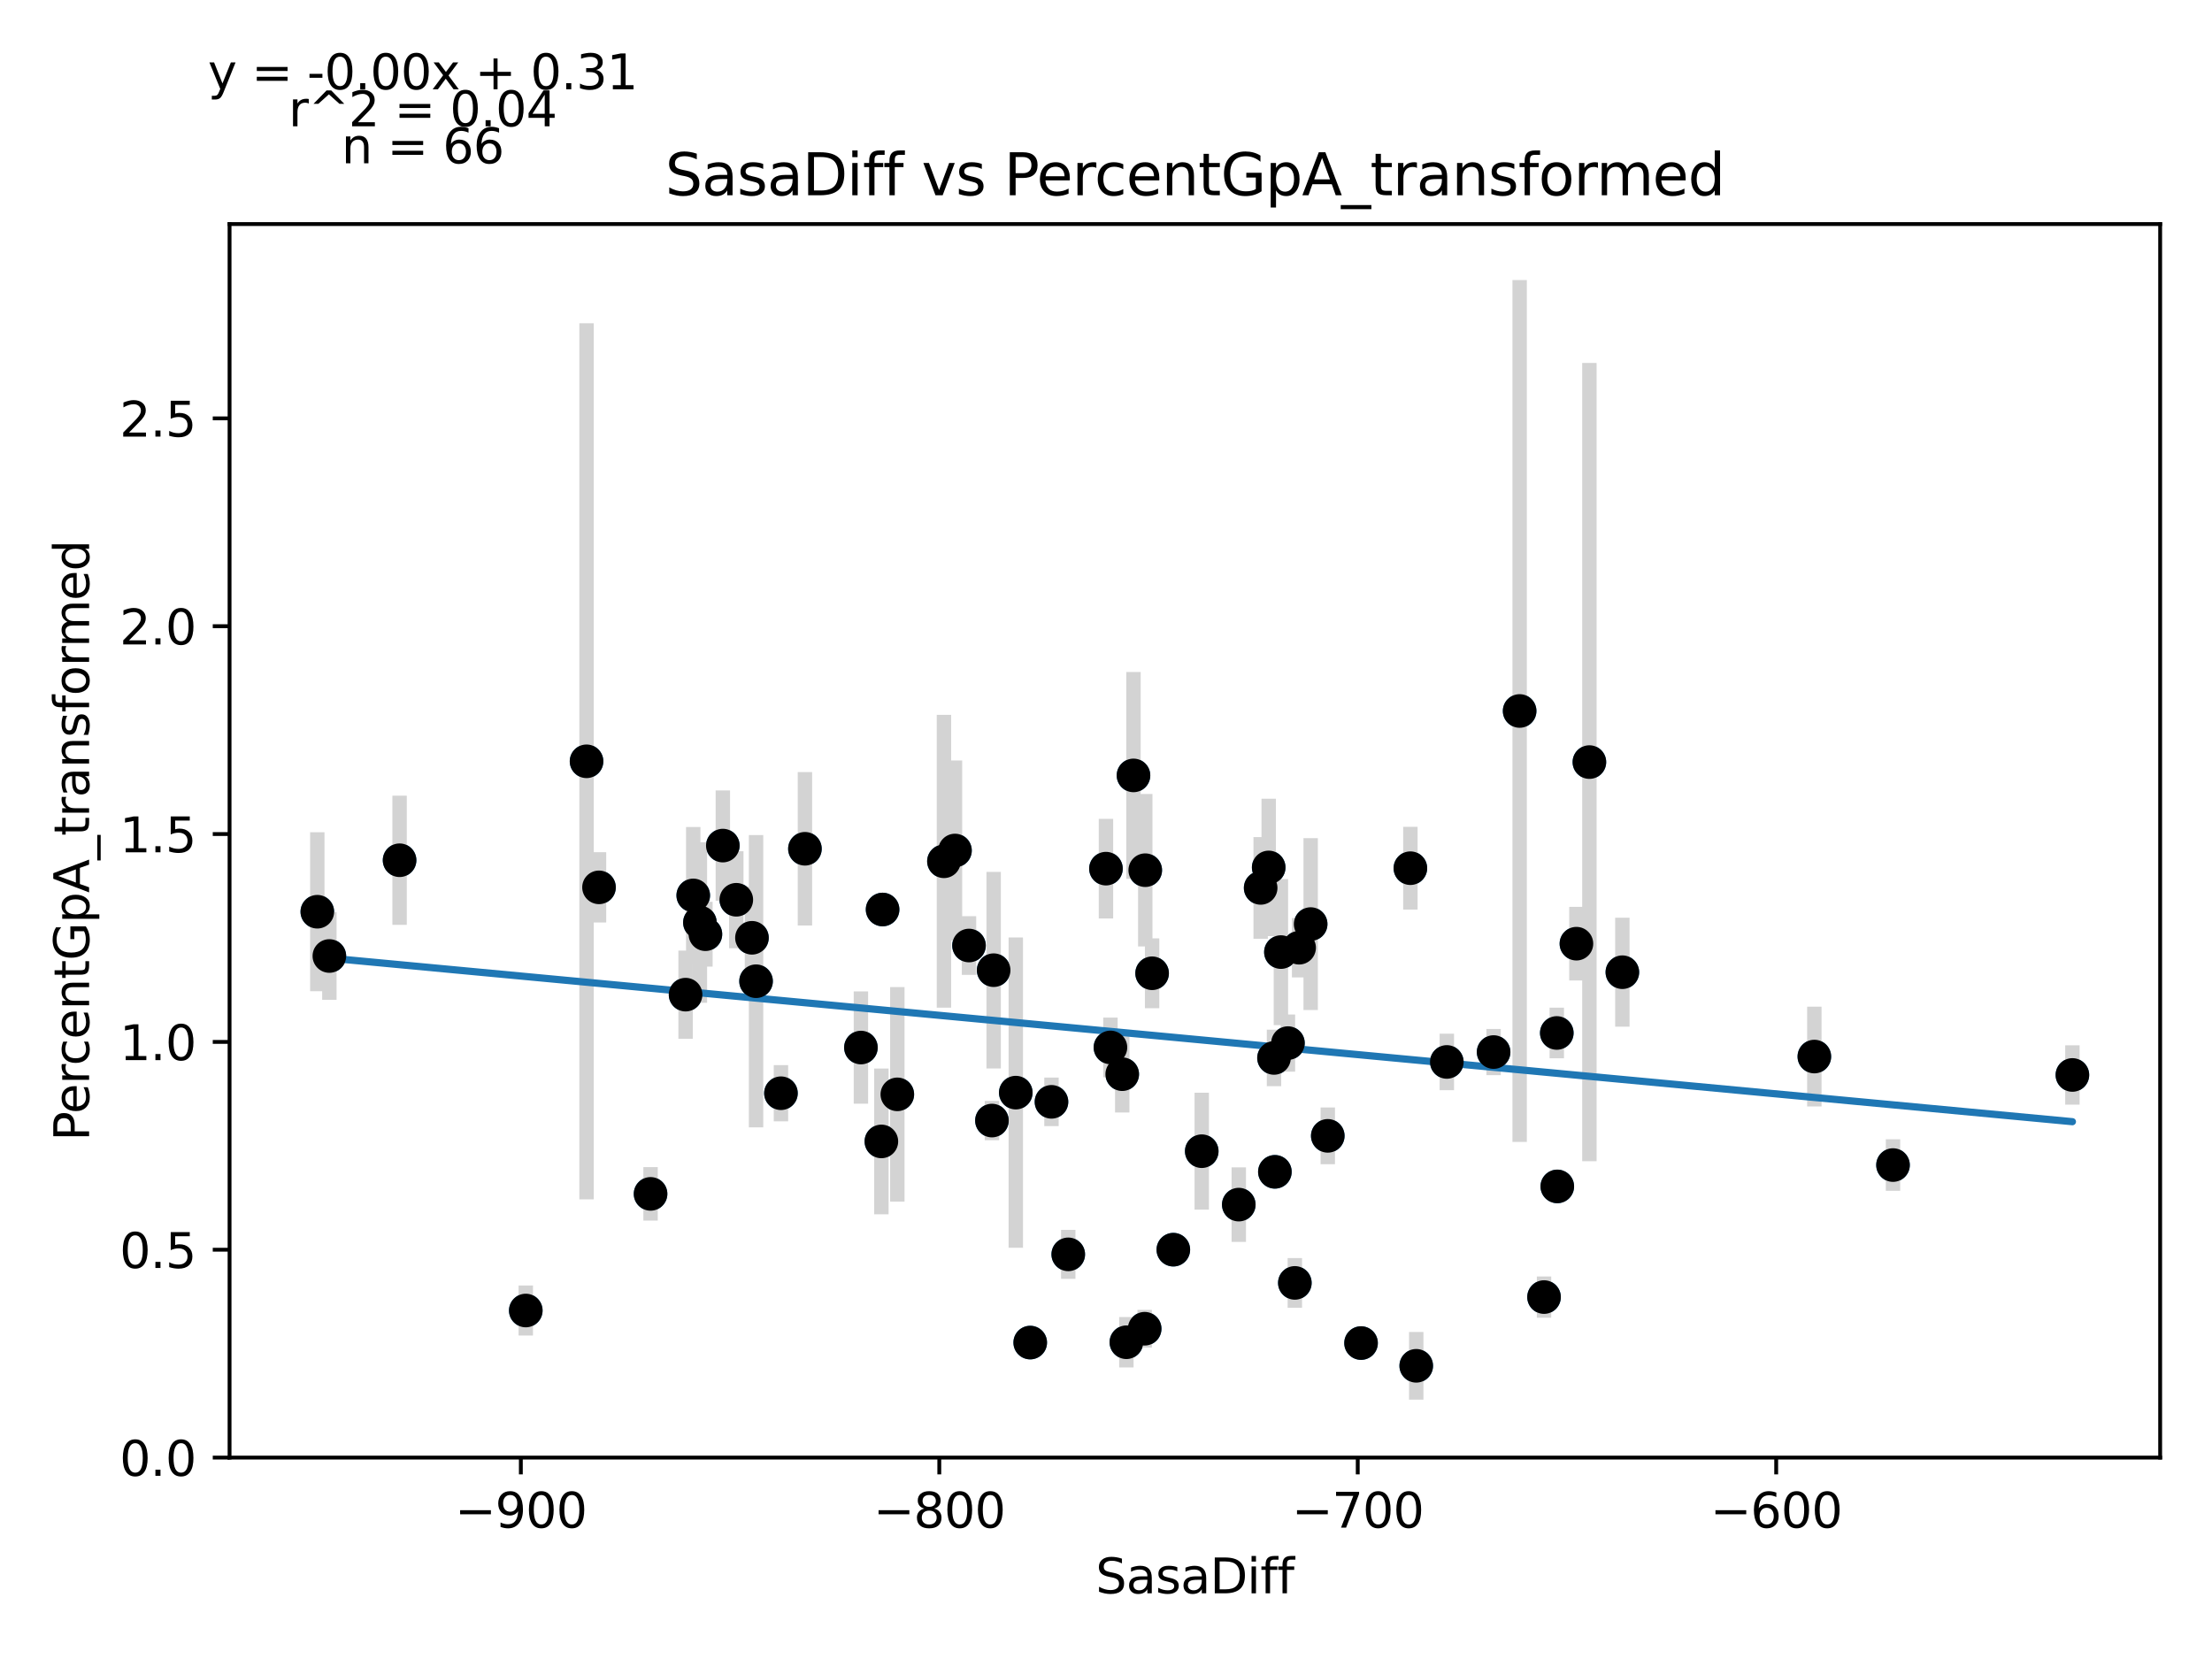 <?xml version="1.0" encoding="utf-8" standalone="no"?>
<!DOCTYPE svg PUBLIC "-//W3C//DTD SVG 1.1//EN"
  "http://www.w3.org/Graphics/SVG/1.1/DTD/svg11.dtd">
<svg xmlns:xlink="http://www.w3.org/1999/xlink" width="460.8pt" height="345.6pt" viewBox="0 0 460.8 345.6" xmlns="http://www.w3.org/2000/svg" version="1.1">
 <defs>
  <style type="text/css">*{stroke-linejoin: round; stroke-linecap: butt}</style>
 </defs>
 <g id="figure_1">
  <g id="patch_1">
   <path d="M 0 345.6 
L 460.8 345.6 
L 460.8 0 
L 0 0 
z
" style="fill: #ffffff"/>
  </g>
  <g id="axes_1">
   <g id="patch_2">
    <path d="M 47.821 303.64 
L 450 303.64 
L 450 46.676 
L 47.821 46.676 
z
" style="fill: #ffffff"/>
   </g>
   <g id="PathCollection_1">
    <defs>
     <path id="m62e9961b4f" d="M 0 3 
C 0.796 3 1.559 2.684 2.121 2.121 
C 2.684 1.559 3 0.796 3 0 
C 3 -0.796 2.684 -1.559 2.121 -2.121 
C 1.559 -2.684 0.796 -3 0 -3 
C -0.796 -3 -1.559 -2.684 -2.121 -2.121 
C -2.684 -1.559 -3 -0.796 -3 0 
C -3 0.796 -2.684 1.559 -2.121 2.121 
C -1.559 2.684 -0.796 3 0 3 
z
" style="stroke: #1f77b4"/>
    </defs>
    <g clip-path="url(#pc53dc7c7e6)">
     <use xlink:href="#m62e9961b4f" x="146.952" y="194.613" style="fill: #1f77b4; stroke: #1f77b4"/>
     <use xlink:href="#m62e9961b4f" x="206.638" y="233.434" style="fill: #1f77b4; stroke: #1f77b4"/>
     <use xlink:href="#m62e9961b4f" x="83.24" y="179.205" style="fill: #1f77b4; stroke: #1f77b4"/>
     <use xlink:href="#m62e9961b4f" x="201.861" y="196.969" style="fill: #1f77b4; stroke: #1f77b4"/>
     <use xlink:href="#m62e9961b4f" x="150.579" y="176.15" style="fill: #1f77b4; stroke: #1f77b4"/>
     <use xlink:href="#m62e9961b4f" x="124.785" y="184.851" style="fill: #1f77b4; stroke: #1f77b4"/>
     <use xlink:href="#m62e9961b4f" x="265.399" y="220.388" style="fill: #1f77b4; stroke: #1f77b4"/>
     <use xlink:href="#m62e9961b4f" x="214.614" y="279.682" style="fill: #1f77b4; stroke: #1f77b4"/>
     <use xlink:href="#m62e9961b4f" x="268.302" y="217.299" style="fill: #1f77b4; stroke: #1f77b4"/>
     <use xlink:href="#m62e9961b4f" x="157.5" y="204.407" style="fill: #1f77b4; stroke: #1f77b4"/>
     <use xlink:href="#m62e9961b4f" x="238.577" y="181.277" style="fill: #1f77b4; stroke: #1f77b4"/>
     <use xlink:href="#m62e9961b4f" x="109.53" y="273.005" style="fill: #1f77b4; stroke: #1f77b4"/>
     <use xlink:href="#m62e9961b4f" x="273.035" y="192.502" style="fill: #1f77b4; stroke: #1f77b4"/>
     <use xlink:href="#m62e9961b4f" x="211.606" y="227.615" style="fill: #1f77b4; stroke: #1f77b4"/>
     <use xlink:href="#m62e9961b4f" x="328.397" y="196.587" style="fill: #1f77b4; stroke: #1f77b4"/>
     <use xlink:href="#m62e9961b4f" x="269.74" y="267.252" style="fill: #1f77b4; stroke: #1f77b4"/>
     <use xlink:href="#m62e9961b4f" x="324.413" y="247.152" style="fill: #1f77b4; stroke: #1f77b4"/>
     <use xlink:href="#m62e9961b4f" x="196.639" y="179.422" style="fill: #1f77b4; stroke: #1f77b4"/>
     <use xlink:href="#m62e9961b4f" x="122.187" y="158.594" style="fill: #1f77b4; stroke: #1f77b4"/>
     <use xlink:href="#m62e9961b4f" x="68.613" y="199.152" style="fill: #1f77b4; stroke: #1f77b4"/>
     <use xlink:href="#m62e9961b4f" x="283.53" y="279.786" style="fill: #1f77b4; stroke: #1f77b4"/>
     <use xlink:href="#m62e9961b4f" x="156.646" y="195.359" style="fill: #1f77b4; stroke: #1f77b4"/>
     <use xlink:href="#m62e9961b4f" x="236.127" y="161.532" style="fill: #1f77b4; stroke: #1f77b4"/>
     <use xlink:href="#m62e9961b4f" x="183.86" y="189.468" style="fill: #1f77b4; stroke: #1f77b4"/>
     <use xlink:href="#m62e9961b4f" x="135.524" y="248.707" style="fill: #1f77b4; stroke: #1f77b4"/>
     <use xlink:href="#m62e9961b4f" x="316.568" y="148.11" style="fill: #1f77b4; stroke: #1f77b4"/>
     <use xlink:href="#m62e9961b4f" x="276.6" y="236.619" style="fill: #1f77b4; stroke: #1f77b4"/>
     <use xlink:href="#m62e9961b4f" x="321.65" y="270.203" style="fill: #1f77b4; stroke: #1f77b4"/>
     <use xlink:href="#m62e9961b4f" x="183.607" y="237.779" style="fill: #1f77b4; stroke: #1f77b4"/>
     <use xlink:href="#m62e9961b4f" x="258.059" y="250.944" style="fill: #1f77b4; stroke: #1f77b4"/>
     <use xlink:href="#m62e9961b4f" x="142.82" y="207.204" style="fill: #1f77b4; stroke: #1f77b4"/>
     <use xlink:href="#m62e9961b4f" x="262.618" y="184.967" style="fill: #1f77b4; stroke: #1f77b4"/>
     <use xlink:href="#m62e9961b4f" x="377.961" y="220.101" style="fill: #1f77b4; stroke: #1f77b4"/>
     <use xlink:href="#m62e9961b4f" x="331.099" y="158.756" style="fill: #1f77b4; stroke: #1f77b4"/>
     <use xlink:href="#m62e9961b4f" x="66.102" y="189.931" style="fill: #1f77b4; stroke: #1f77b4"/>
     <use xlink:href="#m62e9961b4f" x="337.968" y="202.528" style="fill: #1f77b4; stroke: #1f77b4"/>
     <use xlink:href="#m62e9961b4f" x="233.782" y="223.773" style="fill: #1f77b4; stroke: #1f77b4"/>
     <use xlink:href="#m62e9961b4f" x="238.455" y="276.799" style="fill: #1f77b4; stroke: #1f77b4"/>
     <use xlink:href="#m62e9961b4f" x="234.645" y="279.615" style="fill: #1f77b4; stroke: #1f77b4"/>
     <use xlink:href="#m62e9961b4f" x="167.681" y="176.816" style="fill: #1f77b4; stroke: #1f77b4"/>
     <use xlink:href="#m62e9961b4f" x="153.385" y="187.437" style="fill: #1f77b4; stroke: #1f77b4"/>
     <use xlink:href="#m62e9961b4f" x="270.629" y="197.428" style="fill: #1f77b4; stroke: #1f77b4"/>
     <use xlink:href="#m62e9961b4f" x="219.042" y="229.534" style="fill: #1f77b4; stroke: #1f77b4"/>
     <use xlink:href="#m62e9961b4f" x="324.308" y="215.187" style="fill: #1f77b4; stroke: #1f77b4"/>
     <use xlink:href="#m62e9961b4f" x="264.292" y="180.702" style="fill: #1f77b4; stroke: #1f77b4"/>
     <use xlink:href="#m62e9961b4f" x="250.345" y="239.816" style="fill: #1f77b4; stroke: #1f77b4"/>
     <use xlink:href="#m62e9961b4f" x="144.416" y="186.53" style="fill: #1f77b4; stroke: #1f77b4"/>
     <use xlink:href="#m62e9961b4f" x="265.582" y="244.113" style="fill: #1f77b4; stroke: #1f77b4"/>
     <use xlink:href="#m62e9961b4f" x="186.928" y="227.974" style="fill: #1f77b4; stroke: #1f77b4"/>
     <use xlink:href="#m62e9961b4f" x="301.4" y="221.222" style="fill: #1f77b4; stroke: #1f77b4"/>
     <use xlink:href="#m62e9961b4f" x="240.006" y="202.749" style="fill: #1f77b4; stroke: #1f77b4"/>
     <use xlink:href="#m62e9961b4f" x="198.94" y="177.178" style="fill: #1f77b4; stroke: #1f77b4"/>
     <use xlink:href="#m62e9961b4f" x="231.324" y="218.198" style="fill: #1f77b4; stroke: #1f77b4"/>
     <use xlink:href="#m62e9961b4f" x="145.802" y="192.179" style="fill: #1f77b4; stroke: #1f77b4"/>
     <use xlink:href="#m62e9961b4f" x="179.345" y="218.223" style="fill: #1f77b4; stroke: #1f77b4"/>
     <use xlink:href="#m62e9961b4f" x="162.686" y="227.739" style="fill: #1f77b4; stroke: #1f77b4"/>
     <use xlink:href="#m62e9961b4f" x="266.837" y="198.338" style="fill: #1f77b4; stroke: #1f77b4"/>
     <use xlink:href="#m62e9961b4f" x="206.995" y="202.108" style="fill: #1f77b4; stroke: #1f77b4"/>
     <use xlink:href="#m62e9961b4f" x="222.537" y="261.304" style="fill: #1f77b4; stroke: #1f77b4"/>
     <use xlink:href="#m62e9961b4f" x="230.391" y="180.956" style="fill: #1f77b4; stroke: #1f77b4"/>
     <use xlink:href="#m62e9961b4f" x="431.719" y="223.934" style="fill: #1f77b4; stroke: #1f77b4"/>
     <use xlink:href="#m62e9961b4f" x="394.349" y="242.704" style="fill: #1f77b4; stroke: #1f77b4"/>
     <use xlink:href="#m62e9961b4f" x="311.146" y="219.163" style="fill: #1f77b4; stroke: #1f77b4"/>
     <use xlink:href="#m62e9961b4f" x="293.808" y="180.86" style="fill: #1f77b4; stroke: #1f77b4"/>
     <use xlink:href="#m62e9961b4f" x="244.426" y="260.33" style="fill: #1f77b4; stroke: #1f77b4"/>
     <use xlink:href="#m62e9961b4f" x="295.028" y="284.523" style="fill: #1f77b4; stroke: #1f77b4"/>
    </g>
   </g>
   <g id="matplotlib.axis_1">
    <g id="xtick_1">
     <g id="line2d_1">
      <defs>
       <path id="m14066f1972" d="M 0 0 
L 0 3.5 
" style="stroke: #000000; stroke-width: 0.8"/>
      </defs>
      <g>
       <use xlink:href="#m14066f1972" x="108.502" y="303.64" style="stroke: #000000; stroke-width: 0.8"/>
      </g>
     </g>
     <g id="text_1">
      <!-- −900 -->
      <g transform="translate(94.768 318.238)scale(0.1 -0.1)">
       <defs>
        <path id="DejaVuSans-2212" d="M 678 2272 
L 4684 2272 
L 4684 1741 
L 678 1741 
L 678 2272 
z
" transform="scale(0.016)"/>
        <path id="DejaVuSans-39" d="M 703 97 
L 703 672 
Q 941 559 1184 500 
Q 1428 441 1663 441 
Q 2288 441 2617 861 
Q 2947 1281 2994 2138 
Q 2813 1869 2534 1725 
Q 2256 1581 1919 1581 
Q 1219 1581 811 2004 
Q 403 2428 403 3163 
Q 403 3881 828 4315 
Q 1253 4750 1959 4750 
Q 2769 4750 3195 4129 
Q 3622 3509 3622 2328 
Q 3622 1225 3098 567 
Q 2575 -91 1691 -91 
Q 1453 -91 1209 -44 
Q 966 3 703 97 
z
M 1959 2075 
Q 2384 2075 2632 2365 
Q 2881 2656 2881 3163 
Q 2881 3666 2632 3958 
Q 2384 4250 1959 4250 
Q 1534 4250 1286 3958 
Q 1038 3666 1038 3163 
Q 1038 2656 1286 2365 
Q 1534 2075 1959 2075 
z
" transform="scale(0.016)"/>
        <path id="DejaVuSans-30" d="M 2034 4250 
Q 1547 4250 1301 3770 
Q 1056 3291 1056 2328 
Q 1056 1369 1301 889 
Q 1547 409 2034 409 
Q 2525 409 2770 889 
Q 3016 1369 3016 2328 
Q 3016 3291 2770 3770 
Q 2525 4250 2034 4250 
z
M 2034 4750 
Q 2819 4750 3233 4129 
Q 3647 3509 3647 2328 
Q 3647 1150 3233 529 
Q 2819 -91 2034 -91 
Q 1250 -91 836 529 
Q 422 1150 422 2328 
Q 422 3509 836 4129 
Q 1250 4750 2034 4750 
z
" transform="scale(0.016)"/>
       </defs>
       <use xlink:href="#DejaVuSans-2212"/>
       <use xlink:href="#DejaVuSans-39" x="83.789"/>
       <use xlink:href="#DejaVuSans-30" x="147.412"/>
       <use xlink:href="#DejaVuSans-30" x="211.035"/>
      </g>
     </g>
    </g>
    <g id="xtick_2">
     <g id="line2d_2">
      <g>
       <use xlink:href="#m14066f1972" x="195.672" y="303.64" style="stroke: #000000; stroke-width: 0.8"/>
      </g>
     </g>
     <g id="text_2">
      <!-- −800 -->
      <g transform="translate(181.938 318.238)scale(0.1 -0.1)">
       <defs>
        <path id="DejaVuSans-38" d="M 2034 2216 
Q 1584 2216 1326 1975 
Q 1069 1734 1069 1313 
Q 1069 891 1326 650 
Q 1584 409 2034 409 
Q 2484 409 2743 651 
Q 3003 894 3003 1313 
Q 3003 1734 2745 1975 
Q 2488 2216 2034 2216 
z
M 1403 2484 
Q 997 2584 770 2862 
Q 544 3141 544 3541 
Q 544 4100 942 4425 
Q 1341 4750 2034 4750 
Q 2731 4750 3128 4425 
Q 3525 4100 3525 3541 
Q 3525 3141 3298 2862 
Q 3072 2584 2669 2484 
Q 3125 2378 3379 2068 
Q 3634 1759 3634 1313 
Q 3634 634 3220 271 
Q 2806 -91 2034 -91 
Q 1263 -91 848 271 
Q 434 634 434 1313 
Q 434 1759 690 2068 
Q 947 2378 1403 2484 
z
M 1172 3481 
Q 1172 3119 1398 2916 
Q 1625 2713 2034 2713 
Q 2441 2713 2670 2916 
Q 2900 3119 2900 3481 
Q 2900 3844 2670 4047 
Q 2441 4250 2034 4250 
Q 1625 4250 1398 4047 
Q 1172 3844 1172 3481 
z
" transform="scale(0.016)"/>
       </defs>
       <use xlink:href="#DejaVuSans-2212"/>
       <use xlink:href="#DejaVuSans-38" x="83.789"/>
       <use xlink:href="#DejaVuSans-30" x="147.412"/>
       <use xlink:href="#DejaVuSans-30" x="211.035"/>
      </g>
     </g>
    </g>
    <g id="xtick_3">
     <g id="line2d_3">
      <g>
       <use xlink:href="#m14066f1972" x="282.842" y="303.64" style="stroke: #000000; stroke-width: 0.8"/>
      </g>
     </g>
     <g id="text_3">
      <!-- −700 -->
      <g transform="translate(269.108 318.238)scale(0.1 -0.1)">
       <defs>
        <path id="DejaVuSans-37" d="M 525 4666 
L 3525 4666 
L 3525 4397 
L 1831 0 
L 1172 0 
L 2766 4134 
L 525 4134 
L 525 4666 
z
" transform="scale(0.016)"/>
       </defs>
       <use xlink:href="#DejaVuSans-2212"/>
       <use xlink:href="#DejaVuSans-37" x="83.789"/>
       <use xlink:href="#DejaVuSans-30" x="147.412"/>
       <use xlink:href="#DejaVuSans-30" x="211.035"/>
      </g>
     </g>
    </g>
    <g id="xtick_4">
     <g id="line2d_4">
      <g>
       <use xlink:href="#m14066f1972" x="370.012" y="303.64" style="stroke: #000000; stroke-width: 0.8"/>
      </g>
     </g>
     <g id="text_4">
      <!-- −600 -->
      <g transform="translate(356.278 318.238)scale(0.1 -0.1)">
       <defs>
        <path id="DejaVuSans-36" d="M 2113 2584 
Q 1688 2584 1439 2293 
Q 1191 2003 1191 1497 
Q 1191 994 1439 701 
Q 1688 409 2113 409 
Q 2538 409 2786 701 
Q 3034 994 3034 1497 
Q 3034 2003 2786 2293 
Q 2538 2584 2113 2584 
z
M 3366 4563 
L 3366 3988 
Q 3128 4100 2886 4159 
Q 2644 4219 2406 4219 
Q 1781 4219 1451 3797 
Q 1122 3375 1075 2522 
Q 1259 2794 1537 2939 
Q 1816 3084 2150 3084 
Q 2853 3084 3261 2657 
Q 3669 2231 3669 1497 
Q 3669 778 3244 343 
Q 2819 -91 2113 -91 
Q 1303 -91 875 529 
Q 447 1150 447 2328 
Q 447 3434 972 4092 
Q 1497 4750 2381 4750 
Q 2619 4750 2861 4703 
Q 3103 4656 3366 4563 
z
" transform="scale(0.016)"/>
       </defs>
       <use xlink:href="#DejaVuSans-2212"/>
       <use xlink:href="#DejaVuSans-36" x="83.789"/>
       <use xlink:href="#DejaVuSans-30" x="147.412"/>
       <use xlink:href="#DejaVuSans-30" x="211.035"/>
      </g>
     </g>
    </g>
    <g id="text_5">
     <!-- SasaDiff -->
     <g transform="translate(228.244 331.917)scale(0.1 -0.1)">
      <defs>
       <path id="DejaVuSans-53" d="M 3425 4513 
L 3425 3897 
Q 3066 4069 2747 4153 
Q 2428 4238 2131 4238 
Q 1616 4238 1336 4038 
Q 1056 3838 1056 3469 
Q 1056 3159 1242 3001 
Q 1428 2844 1947 2747 
L 2328 2669 
Q 3034 2534 3370 2195 
Q 3706 1856 3706 1288 
Q 3706 609 3251 259 
Q 2797 -91 1919 -91 
Q 1588 -91 1214 -16 
Q 841 59 441 206 
L 441 856 
Q 825 641 1194 531 
Q 1563 422 1919 422 
Q 2459 422 2753 634 
Q 3047 847 3047 1241 
Q 3047 1584 2836 1778 
Q 2625 1972 2144 2069 
L 1759 2144 
Q 1053 2284 737 2584 
Q 422 2884 422 3419 
Q 422 4038 858 4394 
Q 1294 4750 2059 4750 
Q 2388 4750 2728 4690 
Q 3069 4631 3425 4513 
z
" transform="scale(0.016)"/>
       <path id="DejaVuSans-61" d="M 2194 1759 
Q 1497 1759 1228 1600 
Q 959 1441 959 1056 
Q 959 750 1161 570 
Q 1363 391 1709 391 
Q 2188 391 2477 730 
Q 2766 1069 2766 1631 
L 2766 1759 
L 2194 1759 
z
M 3341 1997 
L 3341 0 
L 2766 0 
L 2766 531 
Q 2569 213 2275 61 
Q 1981 -91 1556 -91 
Q 1019 -91 701 211 
Q 384 513 384 1019 
Q 384 1609 779 1909 
Q 1175 2209 1959 2209 
L 2766 2209 
L 2766 2266 
Q 2766 2663 2505 2880 
Q 2244 3097 1772 3097 
Q 1472 3097 1187 3025 
Q 903 2953 641 2809 
L 641 3341 
Q 956 3463 1253 3523 
Q 1550 3584 1831 3584 
Q 2591 3584 2966 3190 
Q 3341 2797 3341 1997 
z
" transform="scale(0.016)"/>
       <path id="DejaVuSans-73" d="M 2834 3397 
L 2834 2853 
Q 2591 2978 2328 3040 
Q 2066 3103 1784 3103 
Q 1356 3103 1142 2972 
Q 928 2841 928 2578 
Q 928 2378 1081 2264 
Q 1234 2150 1697 2047 
L 1894 2003 
Q 2506 1872 2764 1633 
Q 3022 1394 3022 966 
Q 3022 478 2636 193 
Q 2250 -91 1575 -91 
Q 1294 -91 989 -36 
Q 684 19 347 128 
L 347 722 
Q 666 556 975 473 
Q 1284 391 1588 391 
Q 1994 391 2212 530 
Q 2431 669 2431 922 
Q 2431 1156 2273 1281 
Q 2116 1406 1581 1522 
L 1381 1569 
Q 847 1681 609 1914 
Q 372 2147 372 2553 
Q 372 3047 722 3315 
Q 1072 3584 1716 3584 
Q 2034 3584 2315 3537 
Q 2597 3491 2834 3397 
z
" transform="scale(0.016)"/>
       <path id="DejaVuSans-44" d="M 1259 4147 
L 1259 519 
L 2022 519 
Q 2988 519 3436 956 
Q 3884 1394 3884 2338 
Q 3884 3275 3436 3711 
Q 2988 4147 2022 4147 
L 1259 4147 
z
M 628 4666 
L 1925 4666 
Q 3281 4666 3915 4102 
Q 4550 3538 4550 2338 
Q 4550 1131 3912 565 
Q 3275 0 1925 0 
L 628 0 
L 628 4666 
z
" transform="scale(0.016)"/>
       <path id="DejaVuSans-69" d="M 603 3500 
L 1178 3500 
L 1178 0 
L 603 0 
L 603 3500 
z
M 603 4863 
L 1178 4863 
L 1178 4134 
L 603 4134 
L 603 4863 
z
" transform="scale(0.016)"/>
       <path id="DejaVuSans-66" d="M 2375 4863 
L 2375 4384 
L 1825 4384 
Q 1516 4384 1395 4259 
Q 1275 4134 1275 3809 
L 1275 3500 
L 2222 3500 
L 2222 3053 
L 1275 3053 
L 1275 0 
L 697 0 
L 697 3053 
L 147 3053 
L 147 3500 
L 697 3500 
L 697 3744 
Q 697 4328 969 4595 
Q 1241 4863 1831 4863 
L 2375 4863 
z
" transform="scale(0.016)"/>
      </defs>
      <use xlink:href="#DejaVuSans-53"/>
      <use xlink:href="#DejaVuSans-61" x="63.477"/>
      <use xlink:href="#DejaVuSans-73" x="124.756"/>
      <use xlink:href="#DejaVuSans-61" x="176.855"/>
      <use xlink:href="#DejaVuSans-44" x="238.135"/>
      <use xlink:href="#DejaVuSans-69" x="315.137"/>
      <use xlink:href="#DejaVuSans-66" x="342.92"/>
      <use xlink:href="#DejaVuSans-66" x="378.125"/>
     </g>
    </g>
   </g>
   <g id="matplotlib.axis_2">
    <g id="ytick_1">
     <g id="line2d_5">
      <defs>
       <path id="mbaa14da249" d="M 0 0 
L -3.5 0 
" style="stroke: #000000; stroke-width: 0.8"/>
      </defs>
      <g>
       <use xlink:href="#mbaa14da249" x="47.821" y="303.64" style="stroke: #000000; stroke-width: 0.8"/>
      </g>
     </g>
     <g id="text_6">
      <!-- 0.0 -->
      <g transform="translate(24.918 307.439)scale(0.1 -0.1)">
       <defs>
        <path id="DejaVuSans-2e" d="M 684 794 
L 1344 794 
L 1344 0 
L 684 0 
L 684 794 
z
" transform="scale(0.016)"/>
       </defs>
       <use xlink:href="#DejaVuSans-30"/>
       <use xlink:href="#DejaVuSans-2e" x="63.623"/>
       <use xlink:href="#DejaVuSans-30" x="95.41"/>
      </g>
     </g>
    </g>
    <g id="ytick_2">
     <g id="line2d_6">
      <g>
       <use xlink:href="#mbaa14da249" x="47.821" y="260.342" style="stroke: #000000; stroke-width: 0.8"/>
      </g>
     </g>
     <g id="text_7">
      <!-- 0.5 -->
      <g transform="translate(24.918 264.142)scale(0.1 -0.1)">
       <defs>
        <path id="DejaVuSans-35" d="M 691 4666 
L 3169 4666 
L 3169 4134 
L 1269 4134 
L 1269 2991 
Q 1406 3038 1543 3061 
Q 1681 3084 1819 3084 
Q 2600 3084 3056 2656 
Q 3513 2228 3513 1497 
Q 3513 744 3044 326 
Q 2575 -91 1722 -91 
Q 1428 -91 1123 -41 
Q 819 9 494 109 
L 494 744 
Q 775 591 1075 516 
Q 1375 441 1709 441 
Q 2250 441 2565 725 
Q 2881 1009 2881 1497 
Q 2881 1984 2565 2268 
Q 2250 2553 1709 2553 
Q 1456 2553 1204 2497 
Q 953 2441 691 2322 
L 691 4666 
z
" transform="scale(0.016)"/>
       </defs>
       <use xlink:href="#DejaVuSans-30"/>
       <use xlink:href="#DejaVuSans-2e" x="63.623"/>
       <use xlink:href="#DejaVuSans-35" x="95.41"/>
      </g>
     </g>
    </g>
    <g id="ytick_3">
     <g id="line2d_7">
      <g>
       <use xlink:href="#mbaa14da249" x="47.821" y="217.045" style="stroke: #000000; stroke-width: 0.8"/>
      </g>
     </g>
     <g id="text_8">
      <!-- 1.0 -->
      <g transform="translate(24.918 220.844)scale(0.1 -0.1)">
       <defs>
        <path id="DejaVuSans-31" d="M 794 531 
L 1825 531 
L 1825 4091 
L 703 3866 
L 703 4441 
L 1819 4666 
L 2450 4666 
L 2450 531 
L 3481 531 
L 3481 0 
L 794 0 
L 794 531 
z
" transform="scale(0.016)"/>
       </defs>
       <use xlink:href="#DejaVuSans-31"/>
       <use xlink:href="#DejaVuSans-2e" x="63.623"/>
       <use xlink:href="#DejaVuSans-30" x="95.41"/>
      </g>
     </g>
    </g>
    <g id="ytick_4">
     <g id="line2d_8">
      <g>
       <use xlink:href="#mbaa14da249" x="47.821" y="173.747" style="stroke: #000000; stroke-width: 0.8"/>
      </g>
     </g>
     <g id="text_9">
      <!-- 1.5 -->
      <g transform="translate(24.918 177.547)scale(0.1 -0.1)">
       <use xlink:href="#DejaVuSans-31"/>
       <use xlink:href="#DejaVuSans-2e" x="63.623"/>
       <use xlink:href="#DejaVuSans-35" x="95.41"/>
      </g>
     </g>
    </g>
    <g id="ytick_5">
     <g id="line2d_9">
      <g>
       <use xlink:href="#mbaa14da249" x="47.821" y="130.45" style="stroke: #000000; stroke-width: 0.8"/>
      </g>
     </g>
     <g id="text_10">
      <!-- 2.0 -->
      <g transform="translate(24.918 134.249)scale(0.1 -0.1)">
       <defs>
        <path id="DejaVuSans-32" d="M 1228 531 
L 3431 531 
L 3431 0 
L 469 0 
L 469 531 
Q 828 903 1448 1529 
Q 2069 2156 2228 2338 
Q 2531 2678 2651 2914 
Q 2772 3150 2772 3378 
Q 2772 3750 2511 3984 
Q 2250 4219 1831 4219 
Q 1534 4219 1204 4116 
Q 875 4013 500 3803 
L 500 4441 
Q 881 4594 1212 4672 
Q 1544 4750 1819 4750 
Q 2544 4750 2975 4387 
Q 3406 4025 3406 3419 
Q 3406 3131 3298 2873 
Q 3191 2616 2906 2266 
Q 2828 2175 2409 1742 
Q 1991 1309 1228 531 
z
" transform="scale(0.016)"/>
       </defs>
       <use xlink:href="#DejaVuSans-32"/>
       <use xlink:href="#DejaVuSans-2e" x="63.623"/>
       <use xlink:href="#DejaVuSans-30" x="95.41"/>
      </g>
     </g>
    </g>
    <g id="ytick_6">
     <g id="line2d_10">
      <g>
       <use xlink:href="#mbaa14da249" x="47.821" y="87.152" style="stroke: #000000; stroke-width: 0.8"/>
      </g>
     </g>
     <g id="text_11">
      <!-- 2.5 -->
      <g transform="translate(24.918 90.952)scale(0.1 -0.1)">
       <use xlink:href="#DejaVuSans-32"/>
       <use xlink:href="#DejaVuSans-2e" x="63.623"/>
       <use xlink:href="#DejaVuSans-35" x="95.41"/>
      </g>
     </g>
    </g>
    <g id="text_12">
     <!-- PercentGpA_transformed -->
     <g transform="translate(18.56 237.696)rotate(-90)scale(0.1 -0.1)">
      <defs>
       <path id="DejaVuSans-50" d="M 1259 4147 
L 1259 2394 
L 2053 2394 
Q 2494 2394 2734 2622 
Q 2975 2850 2975 3272 
Q 2975 3691 2734 3919 
Q 2494 4147 2053 4147 
L 1259 4147 
z
M 628 4666 
L 2053 4666 
Q 2838 4666 3239 4311 
Q 3641 3956 3641 3272 
Q 3641 2581 3239 2228 
Q 2838 1875 2053 1875 
L 1259 1875 
L 1259 0 
L 628 0 
L 628 4666 
z
" transform="scale(0.016)"/>
       <path id="DejaVuSans-65" d="M 3597 1894 
L 3597 1613 
L 953 1613 
Q 991 1019 1311 708 
Q 1631 397 2203 397 
Q 2534 397 2845 478 
Q 3156 559 3463 722 
L 3463 178 
Q 3153 47 2828 -22 
Q 2503 -91 2169 -91 
Q 1331 -91 842 396 
Q 353 884 353 1716 
Q 353 2575 817 3079 
Q 1281 3584 2069 3584 
Q 2775 3584 3186 3129 
Q 3597 2675 3597 1894 
z
M 3022 2063 
Q 3016 2534 2758 2815 
Q 2500 3097 2075 3097 
Q 1594 3097 1305 2825 
Q 1016 2553 972 2059 
L 3022 2063 
z
" transform="scale(0.016)"/>
       <path id="DejaVuSans-72" d="M 2631 2963 
Q 2534 3019 2420 3045 
Q 2306 3072 2169 3072 
Q 1681 3072 1420 2755 
Q 1159 2438 1159 1844 
L 1159 0 
L 581 0 
L 581 3500 
L 1159 3500 
L 1159 2956 
Q 1341 3275 1631 3429 
Q 1922 3584 2338 3584 
Q 2397 3584 2469 3576 
Q 2541 3569 2628 3553 
L 2631 2963 
z
" transform="scale(0.016)"/>
       <path id="DejaVuSans-63" d="M 3122 3366 
L 3122 2828 
Q 2878 2963 2633 3030 
Q 2388 3097 2138 3097 
Q 1578 3097 1268 2742 
Q 959 2388 959 1747 
Q 959 1106 1268 751 
Q 1578 397 2138 397 
Q 2388 397 2633 464 
Q 2878 531 3122 666 
L 3122 134 
Q 2881 22 2623 -34 
Q 2366 -91 2075 -91 
Q 1284 -91 818 406 
Q 353 903 353 1747 
Q 353 2603 823 3093 
Q 1294 3584 2113 3584 
Q 2378 3584 2631 3529 
Q 2884 3475 3122 3366 
z
" transform="scale(0.016)"/>
       <path id="DejaVuSans-6e" d="M 3513 2113 
L 3513 0 
L 2938 0 
L 2938 2094 
Q 2938 2591 2744 2837 
Q 2550 3084 2163 3084 
Q 1697 3084 1428 2787 
Q 1159 2491 1159 1978 
L 1159 0 
L 581 0 
L 581 3500 
L 1159 3500 
L 1159 2956 
Q 1366 3272 1645 3428 
Q 1925 3584 2291 3584 
Q 2894 3584 3203 3211 
Q 3513 2838 3513 2113 
z
" transform="scale(0.016)"/>
       <path id="DejaVuSans-74" d="M 1172 4494 
L 1172 3500 
L 2356 3500 
L 2356 3053 
L 1172 3053 
L 1172 1153 
Q 1172 725 1289 603 
Q 1406 481 1766 481 
L 2356 481 
L 2356 0 
L 1766 0 
Q 1100 0 847 248 
Q 594 497 594 1153 
L 594 3053 
L 172 3053 
L 172 3500 
L 594 3500 
L 594 4494 
L 1172 4494 
z
" transform="scale(0.016)"/>
       <path id="DejaVuSans-47" d="M 3809 666 
L 3809 1919 
L 2778 1919 
L 2778 2438 
L 4434 2438 
L 4434 434 
Q 4069 175 3628 42 
Q 3188 -91 2688 -91 
Q 1594 -91 976 548 
Q 359 1188 359 2328 
Q 359 3472 976 4111 
Q 1594 4750 2688 4750 
Q 3144 4750 3555 4637 
Q 3966 4525 4313 4306 
L 4313 3634 
Q 3963 3931 3569 4081 
Q 3175 4231 2741 4231 
Q 1884 4231 1454 3753 
Q 1025 3275 1025 2328 
Q 1025 1384 1454 906 
Q 1884 428 2741 428 
Q 3075 428 3337 486 
Q 3600 544 3809 666 
z
" transform="scale(0.016)"/>
       <path id="DejaVuSans-70" d="M 1159 525 
L 1159 -1331 
L 581 -1331 
L 581 3500 
L 1159 3500 
L 1159 2969 
Q 1341 3281 1617 3432 
Q 1894 3584 2278 3584 
Q 2916 3584 3314 3078 
Q 3713 2572 3713 1747 
Q 3713 922 3314 415 
Q 2916 -91 2278 -91 
Q 1894 -91 1617 61 
Q 1341 213 1159 525 
z
M 3116 1747 
Q 3116 2381 2855 2742 
Q 2594 3103 2138 3103 
Q 1681 3103 1420 2742 
Q 1159 2381 1159 1747 
Q 1159 1113 1420 752 
Q 1681 391 2138 391 
Q 2594 391 2855 752 
Q 3116 1113 3116 1747 
z
" transform="scale(0.016)"/>
       <path id="DejaVuSans-41" d="M 2188 4044 
L 1331 1722 
L 3047 1722 
L 2188 4044 
z
M 1831 4666 
L 2547 4666 
L 4325 0 
L 3669 0 
L 3244 1197 
L 1141 1197 
L 716 0 
L 50 0 
L 1831 4666 
z
" transform="scale(0.016)"/>
       <path id="DejaVuSans-5f" d="M 3263 -1063 
L 3263 -1509 
L -63 -1509 
L -63 -1063 
L 3263 -1063 
z
" transform="scale(0.016)"/>
       <path id="DejaVuSans-6f" d="M 1959 3097 
Q 1497 3097 1228 2736 
Q 959 2375 959 1747 
Q 959 1119 1226 758 
Q 1494 397 1959 397 
Q 2419 397 2687 759 
Q 2956 1122 2956 1747 
Q 2956 2369 2687 2733 
Q 2419 3097 1959 3097 
z
M 1959 3584 
Q 2709 3584 3137 3096 
Q 3566 2609 3566 1747 
Q 3566 888 3137 398 
Q 2709 -91 1959 -91 
Q 1206 -91 779 398 
Q 353 888 353 1747 
Q 353 2609 779 3096 
Q 1206 3584 1959 3584 
z
" transform="scale(0.016)"/>
       <path id="DejaVuSans-6d" d="M 3328 2828 
Q 3544 3216 3844 3400 
Q 4144 3584 4550 3584 
Q 5097 3584 5394 3201 
Q 5691 2819 5691 2113 
L 5691 0 
L 5113 0 
L 5113 2094 
Q 5113 2597 4934 2840 
Q 4756 3084 4391 3084 
Q 3944 3084 3684 2787 
Q 3425 2491 3425 1978 
L 3425 0 
L 2847 0 
L 2847 2094 
Q 2847 2600 2669 2842 
Q 2491 3084 2119 3084 
Q 1678 3084 1418 2786 
Q 1159 2488 1159 1978 
L 1159 0 
L 581 0 
L 581 3500 
L 1159 3500 
L 1159 2956 
Q 1356 3278 1631 3431 
Q 1906 3584 2284 3584 
Q 2666 3584 2933 3390 
Q 3200 3197 3328 2828 
z
" transform="scale(0.016)"/>
       <path id="DejaVuSans-64" d="M 2906 2969 
L 2906 4863 
L 3481 4863 
L 3481 0 
L 2906 0 
L 2906 525 
Q 2725 213 2448 61 
Q 2172 -91 1784 -91 
Q 1150 -91 751 415 
Q 353 922 353 1747 
Q 353 2572 751 3078 
Q 1150 3584 1784 3584 
Q 2172 3584 2448 3432 
Q 2725 3281 2906 2969 
z
M 947 1747 
Q 947 1113 1208 752 
Q 1469 391 1925 391 
Q 2381 391 2643 752 
Q 2906 1113 2906 1747 
Q 2906 2381 2643 2742 
Q 2381 3103 1925 3103 
Q 1469 3103 1208 2742 
Q 947 2381 947 1747 
z
" transform="scale(0.016)"/>
      </defs>
      <use xlink:href="#DejaVuSans-50"/>
      <use xlink:href="#DejaVuSans-65" x="56.678"/>
      <use xlink:href="#DejaVuSans-72" x="118.201"/>
      <use xlink:href="#DejaVuSans-63" x="157.064"/>
      <use xlink:href="#DejaVuSans-65" x="212.045"/>
      <use xlink:href="#DejaVuSans-6e" x="273.568"/>
      <use xlink:href="#DejaVuSans-74" x="336.947"/>
      <use xlink:href="#DejaVuSans-47" x="376.156"/>
      <use xlink:href="#DejaVuSans-70" x="453.646"/>
      <use xlink:href="#DejaVuSans-41" x="517.123"/>
      <use xlink:href="#DejaVuSans-5f" x="585.531"/>
      <use xlink:href="#DejaVuSans-74" x="635.531"/>
      <use xlink:href="#DejaVuSans-72" x="674.74"/>
      <use xlink:href="#DejaVuSans-61" x="715.854"/>
      <use xlink:href="#DejaVuSans-6e" x="777.133"/>
      <use xlink:href="#DejaVuSans-73" x="840.512"/>
      <use xlink:href="#DejaVuSans-66" x="892.611"/>
      <use xlink:href="#DejaVuSans-6f" x="927.816"/>
      <use xlink:href="#DejaVuSans-72" x="988.998"/>
      <use xlink:href="#DejaVuSans-6d" x="1028.361"/>
      <use xlink:href="#DejaVuSans-65" x="1125.773"/>
      <use xlink:href="#DejaVuSans-64" x="1187.297"/>
     </g>
    </g>
   </g>
   <g id="LineCollection_1">
    <path d="M 146.952 201.364 
L 146.952 187.862 
" clip-path="url(#pc53dc7c7e6)" style="fill: none; stroke: #d3d3d3; stroke-width: 3"/>
    <path d="M 206.638 237.525 
L 206.638 229.343 
" clip-path="url(#pc53dc7c7e6)" style="fill: none; stroke: #d3d3d3; stroke-width: 3"/>
    <path d="M 83.24 192.661 
L 83.24 165.75 
" clip-path="url(#pc53dc7c7e6)" style="fill: none; stroke: #d3d3d3; stroke-width: 3"/>
    <path d="M 201.861 203.08 
L 201.861 190.858 
" clip-path="url(#pc53dc7c7e6)" style="fill: none; stroke: #d3d3d3; stroke-width: 3"/>
    <path d="M 150.579 187.647 
L 150.579 164.653 
" clip-path="url(#pc53dc7c7e6)" style="fill: none; stroke: #d3d3d3; stroke-width: 3"/>
    <path d="M 124.785 192.172 
L 124.785 177.529 
" clip-path="url(#pc53dc7c7e6)" style="fill: none; stroke: #d3d3d3; stroke-width: 3"/>
    <path d="M 265.399 226.277 
L 265.399 214.499 
" clip-path="url(#pc53dc7c7e6)" style="fill: none; stroke: #d3d3d3; stroke-width: 3"/>
    <path d="M 214.614 282.394 
L 214.614 276.969 
" clip-path="url(#pc53dc7c7e6)" style="fill: none; stroke: #d3d3d3; stroke-width: 3"/>
    <path d="M 268.302 223.253 
L 268.302 211.346 
" clip-path="url(#pc53dc7c7e6)" style="fill: none; stroke: #d3d3d3; stroke-width: 3"/>
    <path d="M 157.5 234.849 
L 157.5 173.965 
" clip-path="url(#pc53dc7c7e6)" style="fill: none; stroke: #d3d3d3; stroke-width: 3"/>
    <path d="M 238.577 197.164 
L 238.577 165.391 
" clip-path="url(#pc53dc7c7e6)" style="fill: none; stroke: #d3d3d3; stroke-width: 3"/>
    <path d="M 109.53 278.214 
L 109.53 267.796 
" clip-path="url(#pc53dc7c7e6)" style="fill: none; stroke: #d3d3d3; stroke-width: 3"/>
    <path d="M 273.035 210.402 
L 273.035 174.602 
" clip-path="url(#pc53dc7c7e6)" style="fill: none; stroke: #d3d3d3; stroke-width: 3"/>
    <path d="M 211.606 259.934 
L 211.606 195.296 
" clip-path="url(#pc53dc7c7e6)" style="fill: none; stroke: #d3d3d3; stroke-width: 3"/>
    <path d="M 328.397 204.255 
L 328.397 188.919 
" clip-path="url(#pc53dc7c7e6)" style="fill: none; stroke: #d3d3d3; stroke-width: 3"/>
    <path d="M 269.74 272.428 
L 269.74 262.075 
" clip-path="url(#pc53dc7c7e6)" style="fill: none; stroke: #d3d3d3; stroke-width: 3"/>
    <path d="M 324.413 250.431 
L 324.413 243.872 
" clip-path="url(#pc53dc7c7e6)" style="fill: none; stroke: #d3d3d3; stroke-width: 3"/>
    <path d="M 196.639 209.921 
L 196.639 148.923 
" clip-path="url(#pc53dc7c7e6)" style="fill: none; stroke: #d3d3d3; stroke-width: 3"/>
    <path d="M 122.187 249.848 
L 122.187 67.34 
" clip-path="url(#pc53dc7c7e6)" style="fill: none; stroke: #d3d3d3; stroke-width: 3"/>
    <path d="M 68.613 208.278 
L 68.613 190.026 
" clip-path="url(#pc53dc7c7e6)" style="fill: none; stroke: #d3d3d3; stroke-width: 3"/>
    <path d="M 283.53 282.404 
L 283.53 277.167 
" clip-path="url(#pc53dc7c7e6)" style="fill: none; stroke: #d3d3d3; stroke-width: 3"/>
    <path d="M 156.646 206.02 
L 156.646 184.698 
" clip-path="url(#pc53dc7c7e6)" style="fill: none; stroke: #d3d3d3; stroke-width: 3"/>
    <path d="M 236.127 183.076 
L 236.127 139.988 
" clip-path="url(#pc53dc7c7e6)" style="fill: none; stroke: #d3d3d3; stroke-width: 3"/>
    <path d="M 183.86 192.215 
L 183.86 186.72 
" clip-path="url(#pc53dc7c7e6)" style="fill: none; stroke: #d3d3d3; stroke-width: 3"/>
    <path d="M 135.524 254.282 
L 135.524 243.132 
" clip-path="url(#pc53dc7c7e6)" style="fill: none; stroke: #d3d3d3; stroke-width: 3"/>
    <path d="M 316.568 237.882 
L 316.568 58.337 
" clip-path="url(#pc53dc7c7e6)" style="fill: none; stroke: #d3d3d3; stroke-width: 3"/>
    <path d="M 276.6 242.529 
L 276.6 230.709 
" clip-path="url(#pc53dc7c7e6)" style="fill: none; stroke: #d3d3d3; stroke-width: 3"/>
    <path d="M 321.65 274.496 
L 321.65 265.911 
" clip-path="url(#pc53dc7c7e6)" style="fill: none; stroke: #d3d3d3; stroke-width: 3"/>
    <path d="M 183.607 252.958 
L 183.607 222.6 
" clip-path="url(#pc53dc7c7e6)" style="fill: none; stroke: #d3d3d3; stroke-width: 3"/>
    <path d="M 258.059 258.713 
L 258.059 243.176 
" clip-path="url(#pc53dc7c7e6)" style="fill: none; stroke: #d3d3d3; stroke-width: 3"/>
    <path d="M 142.82 216.388 
L 142.82 198.021 
" clip-path="url(#pc53dc7c7e6)" style="fill: none; stroke: #d3d3d3; stroke-width: 3"/>
    <path d="M 262.618 195.558 
L 262.618 174.376 
" clip-path="url(#pc53dc7c7e6)" style="fill: none; stroke: #d3d3d3; stroke-width: 3"/>
    <path d="M 377.961 230.498 
L 377.961 209.705 
" clip-path="url(#pc53dc7c7e6)" style="fill: none; stroke: #d3d3d3; stroke-width: 3"/>
    <path d="M 331.099 241.901 
L 331.099 75.611 
" clip-path="url(#pc53dc7c7e6)" style="fill: none; stroke: #d3d3d3; stroke-width: 3"/>
    <path d="M 66.102 206.49 
L 66.102 173.371 
" clip-path="url(#pc53dc7c7e6)" style="fill: none; stroke: #d3d3d3; stroke-width: 3"/>
    <path d="M 337.968 213.876 
L 337.968 191.18 
" clip-path="url(#pc53dc7c7e6)" style="fill: none; stroke: #d3d3d3; stroke-width: 3"/>
    <path d="M 233.782 231.757 
L 233.782 215.789 
" clip-path="url(#pc53dc7c7e6)" style="fill: none; stroke: #d3d3d3; stroke-width: 3"/>
    <path d="M 238.455 280.733 
L 238.455 272.865 
" clip-path="url(#pc53dc7c7e6)" style="fill: none; stroke: #d3d3d3; stroke-width: 3"/>
    <path d="M 234.645 284.86 
L 234.645 274.37 
" clip-path="url(#pc53dc7c7e6)" style="fill: none; stroke: #d3d3d3; stroke-width: 3"/>
    <path d="M 167.681 192.798 
L 167.681 160.835 
" clip-path="url(#pc53dc7c7e6)" style="fill: none; stroke: #d3d3d3; stroke-width: 3"/>
    <path d="M 153.385 197.543 
L 153.385 177.331 
" clip-path="url(#pc53dc7c7e6)" style="fill: none; stroke: #d3d3d3; stroke-width: 3"/>
    <path d="M 270.629 203.607 
L 270.629 191.249 
" clip-path="url(#pc53dc7c7e6)" style="fill: none; stroke: #d3d3d3; stroke-width: 3"/>
    <path d="M 219.042 234.596 
L 219.042 224.473 
" clip-path="url(#pc53dc7c7e6)" style="fill: none; stroke: #d3d3d3; stroke-width: 3"/>
    <path d="M 324.308 220.458 
L 324.308 209.916 
" clip-path="url(#pc53dc7c7e6)" style="fill: none; stroke: #d3d3d3; stroke-width: 3"/>
    <path d="M 264.292 195.016 
L 264.292 166.387 
" clip-path="url(#pc53dc7c7e6)" style="fill: none; stroke: #d3d3d3; stroke-width: 3"/>
    <path d="M 250.345 251.992 
L 250.345 227.639 
" clip-path="url(#pc53dc7c7e6)" style="fill: none; stroke: #d3d3d3; stroke-width: 3"/>
    <path d="M 144.416 200.78 
L 144.416 172.28 
" clip-path="url(#pc53dc7c7e6)" style="fill: none; stroke: #d3d3d3; stroke-width: 3"/>
    <path d="M 265.582 245.099 
L 265.582 243.126 
" clip-path="url(#pc53dc7c7e6)" style="fill: none; stroke: #d3d3d3; stroke-width: 3"/>
    <path d="M 186.928 250.323 
L 186.928 205.626 
" clip-path="url(#pc53dc7c7e6)" style="fill: none; stroke: #d3d3d3; stroke-width: 3"/>
    <path d="M 301.4 227.109 
L 301.4 215.334 
" clip-path="url(#pc53dc7c7e6)" style="fill: none; stroke: #d3d3d3; stroke-width: 3"/>
    <path d="M 240.006 210.024 
L 240.006 195.475 
" clip-path="url(#pc53dc7c7e6)" style="fill: none; stroke: #d3d3d3; stroke-width: 3"/>
    <path d="M 198.94 195.934 
L 198.94 158.421 
" clip-path="url(#pc53dc7c7e6)" style="fill: none; stroke: #d3d3d3; stroke-width: 3"/>
    <path d="M 231.324 224.417 
L 231.324 211.98 
" clip-path="url(#pc53dc7c7e6)" style="fill: none; stroke: #d3d3d3; stroke-width: 3"/>
    <path d="M 145.802 208.899 
L 145.802 175.458 
" clip-path="url(#pc53dc7c7e6)" style="fill: none; stroke: #d3d3d3; stroke-width: 3"/>
    <path d="M 179.345 229.917 
L 179.345 206.529 
" clip-path="url(#pc53dc7c7e6)" style="fill: none; stroke: #d3d3d3; stroke-width: 3"/>
    <path d="M 162.686 233.593 
L 162.686 221.885 
" clip-path="url(#pc53dc7c7e6)" style="fill: none; stroke: #d3d3d3; stroke-width: 3"/>
    <path d="M 266.837 213.551 
L 266.837 183.126 
" clip-path="url(#pc53dc7c7e6)" style="fill: none; stroke: #d3d3d3; stroke-width: 3"/>
    <path d="M 206.995 222.587 
L 206.995 181.629 
" clip-path="url(#pc53dc7c7e6)" style="fill: none; stroke: #d3d3d3; stroke-width: 3"/>
    <path d="M 222.537 266.402 
L 222.537 256.206 
" clip-path="url(#pc53dc7c7e6)" style="fill: none; stroke: #d3d3d3; stroke-width: 3"/>
    <path d="M 230.391 191.332 
L 230.391 170.58 
" clip-path="url(#pc53dc7c7e6)" style="fill: none; stroke: #d3d3d3; stroke-width: 3"/>
    <path d="M 431.719 230.117 
L 431.719 217.751 
" clip-path="url(#pc53dc7c7e6)" style="fill: none; stroke: #d3d3d3; stroke-width: 3"/>
    <path d="M 394.349 248.076 
L 394.349 237.333 
" clip-path="url(#pc53dc7c7e6)" style="fill: none; stroke: #d3d3d3; stroke-width: 3"/>
    <path d="M 311.146 223.979 
L 311.146 214.347 
" clip-path="url(#pc53dc7c7e6)" style="fill: none; stroke: #d3d3d3; stroke-width: 3"/>
    <path d="M 293.808 189.48 
L 293.808 172.241 
" clip-path="url(#pc53dc7c7e6)" style="fill: none; stroke: #d3d3d3; stroke-width: 3"/>
    <path d="M 244.426 262.426 
L 244.426 258.234 
" clip-path="url(#pc53dc7c7e6)" style="fill: none; stroke: #d3d3d3; stroke-width: 3"/>
    <path d="M 295.028 291.566 
L 295.028 277.48 
" clip-path="url(#pc53dc7c7e6)" style="fill: none; stroke: #d3d3d3; stroke-width: 3"/>
   </g>
   <g id="line2d_11">
    <path d="M 146.952 206.939 
L 206.638 212.541 
L 83.24 200.959 
L 201.861 212.092 
L 150.579 207.279 
L 124.785 204.858 
L 265.399 218.056 
L 214.614 213.289 
L 268.302 218.328 
L 157.5 207.929 
L 238.577 215.538 
L 109.53 203.426 
L 273.035 218.773 
L 211.606 213.007 
L 328.397 223.969 
L 269.74 218.463 
L 324.413 223.595 
L 196.639 211.602 
L 122.187 204.614 
L 68.613 199.586 
L 283.53 219.758 
L 156.646 207.848 
L 236.127 215.308 
L 183.86 210.403 
L 135.524 205.866 
L 316.568 222.859 
L 276.6 219.107 
L 321.65 223.336 
L 183.607 210.379 
L 258.059 217.367 
L 142.82 206.551 
L 262.618 217.795 
L 377.961 228.621 
L 331.099 224.222 
L 66.102 199.35 
L 337.968 224.867 
L 233.782 215.088 
L 238.455 215.527 
L 234.645 215.169 
L 167.681 208.884 
L 153.385 207.542 
L 270.629 218.547 
L 219.042 213.705 
L 324.308 223.585 
L 264.292 217.952 
L 250.345 216.643 
L 144.416 206.7 
L 265.582 218.073 
L 186.928 210.691 
L 301.4 221.435 
L 240.006 215.673 
L 198.94 211.818 
L 231.324 214.858 
L 145.802 206.831 
L 179.345 209.979 
L 162.686 208.415 
L 266.837 218.191 
L 206.995 212.574 
L 222.537 214.033 
L 230.391 214.77 
L 431.719 233.667 
L 394.349 230.159 
L 311.146 222.35 
L 293.808 220.722 
L 244.426 216.087 
L 295.028 220.837 
" clip-path="url(#pc53dc7c7e6)" style="fill: none; stroke: #1f77b4; stroke-width: 1.5; stroke-linecap: square"/>
   </g>
   <g id="line2d_12">
    <defs>
     <path id="m099dd4eda3" d="M 0 3 
C 0.796 3 1.559 2.684 2.121 2.121 
C 2.684 1.559 3 0.796 3 0 
C 3 -0.796 2.684 -1.559 2.121 -2.121 
C 1.559 -2.684 0.796 -3 0 -3 
C -0.796 -3 -1.559 -2.684 -2.121 -2.121 
C -2.684 -1.559 -3 -0.796 -3 0 
C -3 0.796 -2.684 1.559 -2.121 2.121 
C -1.559 2.684 -0.796 3 0 3 
z
" style="stroke: #000000"/>
    </defs>
    <g clip-path="url(#pc53dc7c7e6)">
     <use xlink:href="#m099dd4eda3" x="146.952" y="194.613" style="stroke: #000000"/>
     <use xlink:href="#m099dd4eda3" x="206.638" y="233.434" style="stroke: #000000"/>
     <use xlink:href="#m099dd4eda3" x="83.24" y="179.205" style="stroke: #000000"/>
     <use xlink:href="#m099dd4eda3" x="201.861" y="196.969" style="stroke: #000000"/>
     <use xlink:href="#m099dd4eda3" x="150.579" y="176.15" style="stroke: #000000"/>
     <use xlink:href="#m099dd4eda3" x="124.785" y="184.851" style="stroke: #000000"/>
     <use xlink:href="#m099dd4eda3" x="265.399" y="220.388" style="stroke: #000000"/>
     <use xlink:href="#m099dd4eda3" x="214.614" y="279.682" style="stroke: #000000"/>
     <use xlink:href="#m099dd4eda3" x="268.302" y="217.299" style="stroke: #000000"/>
     <use xlink:href="#m099dd4eda3" x="157.5" y="204.407" style="stroke: #000000"/>
     <use xlink:href="#m099dd4eda3" x="238.577" y="181.277" style="stroke: #000000"/>
     <use xlink:href="#m099dd4eda3" x="109.53" y="273.005" style="stroke: #000000"/>
     <use xlink:href="#m099dd4eda3" x="273.035" y="192.502" style="stroke: #000000"/>
     <use xlink:href="#m099dd4eda3" x="211.606" y="227.615" style="stroke: #000000"/>
     <use xlink:href="#m099dd4eda3" x="328.397" y="196.587" style="stroke: #000000"/>
     <use xlink:href="#m099dd4eda3" x="269.74" y="267.252" style="stroke: #000000"/>
     <use xlink:href="#m099dd4eda3" x="324.413" y="247.152" style="stroke: #000000"/>
     <use xlink:href="#m099dd4eda3" x="196.639" y="179.422" style="stroke: #000000"/>
     <use xlink:href="#m099dd4eda3" x="122.187" y="158.594" style="stroke: #000000"/>
     <use xlink:href="#m099dd4eda3" x="68.613" y="199.152" style="stroke: #000000"/>
     <use xlink:href="#m099dd4eda3" x="283.53" y="279.786" style="stroke: #000000"/>
     <use xlink:href="#m099dd4eda3" x="156.646" y="195.359" style="stroke: #000000"/>
     <use xlink:href="#m099dd4eda3" x="236.127" y="161.532" style="stroke: #000000"/>
     <use xlink:href="#m099dd4eda3" x="183.86" y="189.468" style="stroke: #000000"/>
     <use xlink:href="#m099dd4eda3" x="135.524" y="248.707" style="stroke: #000000"/>
     <use xlink:href="#m099dd4eda3" x="316.568" y="148.11" style="stroke: #000000"/>
     <use xlink:href="#m099dd4eda3" x="276.6" y="236.619" style="stroke: #000000"/>
     <use xlink:href="#m099dd4eda3" x="321.65" y="270.203" style="stroke: #000000"/>
     <use xlink:href="#m099dd4eda3" x="183.607" y="237.779" style="stroke: #000000"/>
     <use xlink:href="#m099dd4eda3" x="258.059" y="250.944" style="stroke: #000000"/>
     <use xlink:href="#m099dd4eda3" x="142.82" y="207.204" style="stroke: #000000"/>
     <use xlink:href="#m099dd4eda3" x="262.618" y="184.967" style="stroke: #000000"/>
     <use xlink:href="#m099dd4eda3" x="377.961" y="220.101" style="stroke: #000000"/>
     <use xlink:href="#m099dd4eda3" x="331.099" y="158.756" style="stroke: #000000"/>
     <use xlink:href="#m099dd4eda3" x="66.102" y="189.931" style="stroke: #000000"/>
     <use xlink:href="#m099dd4eda3" x="337.968" y="202.528" style="stroke: #000000"/>
     <use xlink:href="#m099dd4eda3" x="233.782" y="223.773" style="stroke: #000000"/>
     <use xlink:href="#m099dd4eda3" x="238.455" y="276.799" style="stroke: #000000"/>
     <use xlink:href="#m099dd4eda3" x="234.645" y="279.615" style="stroke: #000000"/>
     <use xlink:href="#m099dd4eda3" x="167.681" y="176.816" style="stroke: #000000"/>
     <use xlink:href="#m099dd4eda3" x="153.385" y="187.437" style="stroke: #000000"/>
     <use xlink:href="#m099dd4eda3" x="270.629" y="197.428" style="stroke: #000000"/>
     <use xlink:href="#m099dd4eda3" x="219.042" y="229.534" style="stroke: #000000"/>
     <use xlink:href="#m099dd4eda3" x="324.308" y="215.187" style="stroke: #000000"/>
     <use xlink:href="#m099dd4eda3" x="264.292" y="180.702" style="stroke: #000000"/>
     <use xlink:href="#m099dd4eda3" x="250.345" y="239.816" style="stroke: #000000"/>
     <use xlink:href="#m099dd4eda3" x="144.416" y="186.53" style="stroke: #000000"/>
     <use xlink:href="#m099dd4eda3" x="265.582" y="244.113" style="stroke: #000000"/>
     <use xlink:href="#m099dd4eda3" x="186.928" y="227.974" style="stroke: #000000"/>
     <use xlink:href="#m099dd4eda3" x="301.4" y="221.222" style="stroke: #000000"/>
     <use xlink:href="#m099dd4eda3" x="240.006" y="202.749" style="stroke: #000000"/>
     <use xlink:href="#m099dd4eda3" x="198.94" y="177.178" style="stroke: #000000"/>
     <use xlink:href="#m099dd4eda3" x="231.324" y="218.198" style="stroke: #000000"/>
     <use xlink:href="#m099dd4eda3" x="145.802" y="192.179" style="stroke: #000000"/>
     <use xlink:href="#m099dd4eda3" x="179.345" y="218.223" style="stroke: #000000"/>
     <use xlink:href="#m099dd4eda3" x="162.686" y="227.739" style="stroke: #000000"/>
     <use xlink:href="#m099dd4eda3" x="266.837" y="198.338" style="stroke: #000000"/>
     <use xlink:href="#m099dd4eda3" x="206.995" y="202.108" style="stroke: #000000"/>
     <use xlink:href="#m099dd4eda3" x="222.537" y="261.304" style="stroke: #000000"/>
     <use xlink:href="#m099dd4eda3" x="230.391" y="180.956" style="stroke: #000000"/>
     <use xlink:href="#m099dd4eda3" x="431.719" y="223.934" style="stroke: #000000"/>
     <use xlink:href="#m099dd4eda3" x="394.349" y="242.704" style="stroke: #000000"/>
     <use xlink:href="#m099dd4eda3" x="311.146" y="219.163" style="stroke: #000000"/>
     <use xlink:href="#m099dd4eda3" x="293.808" y="180.86" style="stroke: #000000"/>
     <use xlink:href="#m099dd4eda3" x="244.426" y="260.33" style="stroke: #000000"/>
     <use xlink:href="#m099dd4eda3" x="295.028" y="284.523" style="stroke: #000000"/>
    </g>
   </g>
   <g id="patch_3">
    <path d="M 47.821 303.64 
L 47.821 46.676 
" style="fill: none; stroke: #000000; stroke-width: 0.8; stroke-linejoin: miter; stroke-linecap: square"/>
   </g>
   <g id="patch_4">
    <path d="M 450 303.64 
L 450 46.676 
" style="fill: none; stroke: #000000; stroke-width: 0.8; stroke-linejoin: miter; stroke-linecap: square"/>
   </g>
   <g id="patch_5">
    <path d="M 47.821 303.64 
L 450 303.64 
" style="fill: none; stroke: #000000; stroke-width: 0.8; stroke-linejoin: miter; stroke-linecap: square"/>
   </g>
   <g id="patch_6">
    <path d="M 47.821 46.676 
L 450 46.676 
" style="fill: none; stroke: #000000; stroke-width: 0.8; stroke-linejoin: miter; stroke-linecap: square"/>
   </g>
   <g id="text_13">
    <!-- y = -0.00x + 0.31 -->
    <g transform="translate(43.315 18.599)scale(0.1 -0.1)">
     <defs>
      <path id="DejaVuSans-79" d="M 2059 -325 
Q 1816 -950 1584 -1140 
Q 1353 -1331 966 -1331 
L 506 -1331 
L 506 -850 
L 844 -850 
Q 1081 -850 1212 -737 
Q 1344 -625 1503 -206 
L 1606 56 
L 191 3500 
L 800 3500 
L 1894 763 
L 2988 3500 
L 3597 3500 
L 2059 -325 
z
" transform="scale(0.016)"/>
      <path id="DejaVuSans-20" transform="scale(0.016)"/>
      <path id="DejaVuSans-3d" d="M 678 2906 
L 4684 2906 
L 4684 2381 
L 678 2381 
L 678 2906 
z
M 678 1631 
L 4684 1631 
L 4684 1100 
L 678 1100 
L 678 1631 
z
" transform="scale(0.016)"/>
      <path id="DejaVuSans-2d" d="M 313 2009 
L 1997 2009 
L 1997 1497 
L 313 1497 
L 313 2009 
z
" transform="scale(0.016)"/>
      <path id="DejaVuSans-78" d="M 3513 3500 
L 2247 1797 
L 3578 0 
L 2900 0 
L 1881 1375 
L 863 0 
L 184 0 
L 1544 1831 
L 300 3500 
L 978 3500 
L 1906 2253 
L 2834 3500 
L 3513 3500 
z
" transform="scale(0.016)"/>
      <path id="DejaVuSans-2b" d="M 2944 4013 
L 2944 2272 
L 4684 2272 
L 4684 1741 
L 2944 1741 
L 2944 0 
L 2419 0 
L 2419 1741 
L 678 1741 
L 678 2272 
L 2419 2272 
L 2419 4013 
L 2944 4013 
z
" transform="scale(0.016)"/>
      <path id="DejaVuSans-33" d="M 2597 2516 
Q 3050 2419 3304 2112 
Q 3559 1806 3559 1356 
Q 3559 666 3084 287 
Q 2609 -91 1734 -91 
Q 1441 -91 1130 -33 
Q 819 25 488 141 
L 488 750 
Q 750 597 1062 519 
Q 1375 441 1716 441 
Q 2309 441 2620 675 
Q 2931 909 2931 1356 
Q 2931 1769 2642 2001 
Q 2353 2234 1838 2234 
L 1294 2234 
L 1294 2753 
L 1863 2753 
Q 2328 2753 2575 2939 
Q 2822 3125 2822 3475 
Q 2822 3834 2567 4026 
Q 2313 4219 1838 4219 
Q 1578 4219 1281 4162 
Q 984 4106 628 3988 
L 628 4550 
Q 988 4650 1302 4700 
Q 1616 4750 1894 4750 
Q 2613 4750 3031 4423 
Q 3450 4097 3450 3541 
Q 3450 3153 3228 2886 
Q 3006 2619 2597 2516 
z
" transform="scale(0.016)"/>
     </defs>
     <use xlink:href="#DejaVuSans-79"/>
     <use xlink:href="#DejaVuSans-20" x="59.18"/>
     <use xlink:href="#DejaVuSans-3d" x="90.967"/>
     <use xlink:href="#DejaVuSans-20" x="174.756"/>
     <use xlink:href="#DejaVuSans-2d" x="206.543"/>
     <use xlink:href="#DejaVuSans-30" x="242.627"/>
     <use xlink:href="#DejaVuSans-2e" x="306.25"/>
     <use xlink:href="#DejaVuSans-30" x="338.037"/>
     <use xlink:href="#DejaVuSans-30" x="401.66"/>
     <use xlink:href="#DejaVuSans-78" x="465.283"/>
     <use xlink:href="#DejaVuSans-20" x="524.463"/>
     <use xlink:href="#DejaVuSans-2b" x="556.25"/>
     <use xlink:href="#DejaVuSans-20" x="640.039"/>
     <use xlink:href="#DejaVuSans-30" x="671.826"/>
     <use xlink:href="#DejaVuSans-2e" x="735.449"/>
     <use xlink:href="#DejaVuSans-33" x="767.236"/>
     <use xlink:href="#DejaVuSans-31" x="830.859"/>
    </g>
   </g>
   <g id="text_14">
    <!-- r^2 = 0.04 -->
    <g transform="translate(60.112 26.308)scale(0.1 -0.1)">
     <defs>
      <path id="DejaVuSans-5e" d="M 2988 4666 
L 4684 2925 
L 4056 2925 
L 2681 4159 
L 1306 2925 
L 678 2925 
L 2375 4666 
L 2988 4666 
z
" transform="scale(0.016)"/>
      <path id="DejaVuSans-34" d="M 2419 4116 
L 825 1625 
L 2419 1625 
L 2419 4116 
z
M 2253 4666 
L 3047 4666 
L 3047 1625 
L 3713 1625 
L 3713 1100 
L 3047 1100 
L 3047 0 
L 2419 0 
L 2419 1100 
L 313 1100 
L 313 1709 
L 2253 4666 
z
" transform="scale(0.016)"/>
     </defs>
     <use xlink:href="#DejaVuSans-72"/>
     <use xlink:href="#DejaVuSans-5e" x="41.113"/>
     <use xlink:href="#DejaVuSans-32" x="124.902"/>
     <use xlink:href="#DejaVuSans-20" x="188.525"/>
     <use xlink:href="#DejaVuSans-3d" x="220.312"/>
     <use xlink:href="#DejaVuSans-20" x="304.102"/>
     <use xlink:href="#DejaVuSans-30" x="335.889"/>
     <use xlink:href="#DejaVuSans-2e" x="399.512"/>
     <use xlink:href="#DejaVuSans-30" x="431.299"/>
     <use xlink:href="#DejaVuSans-34" x="494.922"/>
    </g>
   </g>
   <g id="text_15">
    <!-- n = 66 -->
    <g transform="translate(71.14 34.017)scale(0.1 -0.1)">
     <use xlink:href="#DejaVuSans-6e"/>
     <use xlink:href="#DejaVuSans-20" x="63.379"/>
     <use xlink:href="#DejaVuSans-3d" x="95.166"/>
     <use xlink:href="#DejaVuSans-20" x="178.955"/>
     <use xlink:href="#DejaVuSans-36" x="210.742"/>
     <use xlink:href="#DejaVuSans-36" x="274.365"/>
    </g>
   </g>
   <g id="text_16">
    <!-- SasaDiff vs PercentGpA_transformed -->
    <g transform="translate(138.574 40.676)scale(0.12 -0.12)">
     <defs>
      <path id="DejaVuSans-76" d="M 191 3500 
L 800 3500 
L 1894 563 
L 2988 3500 
L 3597 3500 
L 2284 0 
L 1503 0 
L 191 3500 
z
" transform="scale(0.016)"/>
     </defs>
     <use xlink:href="#DejaVuSans-53"/>
     <use xlink:href="#DejaVuSans-61" x="63.477"/>
     <use xlink:href="#DejaVuSans-73" x="124.756"/>
     <use xlink:href="#DejaVuSans-61" x="176.855"/>
     <use xlink:href="#DejaVuSans-44" x="238.135"/>
     <use xlink:href="#DejaVuSans-69" x="315.137"/>
     <use xlink:href="#DejaVuSans-66" x="342.92"/>
     <use xlink:href="#DejaVuSans-66" x="378.125"/>
     <use xlink:href="#DejaVuSans-20" x="413.33"/>
     <use xlink:href="#DejaVuSans-76" x="445.117"/>
     <use xlink:href="#DejaVuSans-73" x="504.297"/>
     <use xlink:href="#DejaVuSans-20" x="556.396"/>
     <use xlink:href="#DejaVuSans-50" x="588.184"/>
     <use xlink:href="#DejaVuSans-65" x="644.861"/>
     <use xlink:href="#DejaVuSans-72" x="706.385"/>
     <use xlink:href="#DejaVuSans-63" x="745.248"/>
     <use xlink:href="#DejaVuSans-65" x="800.229"/>
     <use xlink:href="#DejaVuSans-6e" x="861.752"/>
     <use xlink:href="#DejaVuSans-74" x="925.131"/>
     <use xlink:href="#DejaVuSans-47" x="964.34"/>
     <use xlink:href="#DejaVuSans-70" x="1041.83"/>
     <use xlink:href="#DejaVuSans-41" x="1105.307"/>
     <use xlink:href="#DejaVuSans-5f" x="1173.715"/>
     <use xlink:href="#DejaVuSans-74" x="1223.715"/>
     <use xlink:href="#DejaVuSans-72" x="1262.924"/>
     <use xlink:href="#DejaVuSans-61" x="1304.037"/>
     <use xlink:href="#DejaVuSans-6e" x="1365.316"/>
     <use xlink:href="#DejaVuSans-73" x="1428.695"/>
     <use xlink:href="#DejaVuSans-66" x="1480.795"/>
     <use xlink:href="#DejaVuSans-6f" x="1516"/>
     <use xlink:href="#DejaVuSans-72" x="1577.182"/>
     <use xlink:href="#DejaVuSans-6d" x="1616.545"/>
     <use xlink:href="#DejaVuSans-65" x="1713.957"/>
     <use xlink:href="#DejaVuSans-64" x="1775.48"/>
    </g>
   </g>
  </g>
 </g>
 <defs>
  <clipPath id="pc53dc7c7e6">
   <rect x="47.821" y="46.676" width="402.179" height="256.964"/>
  </clipPath>
 </defs>
</svg>
